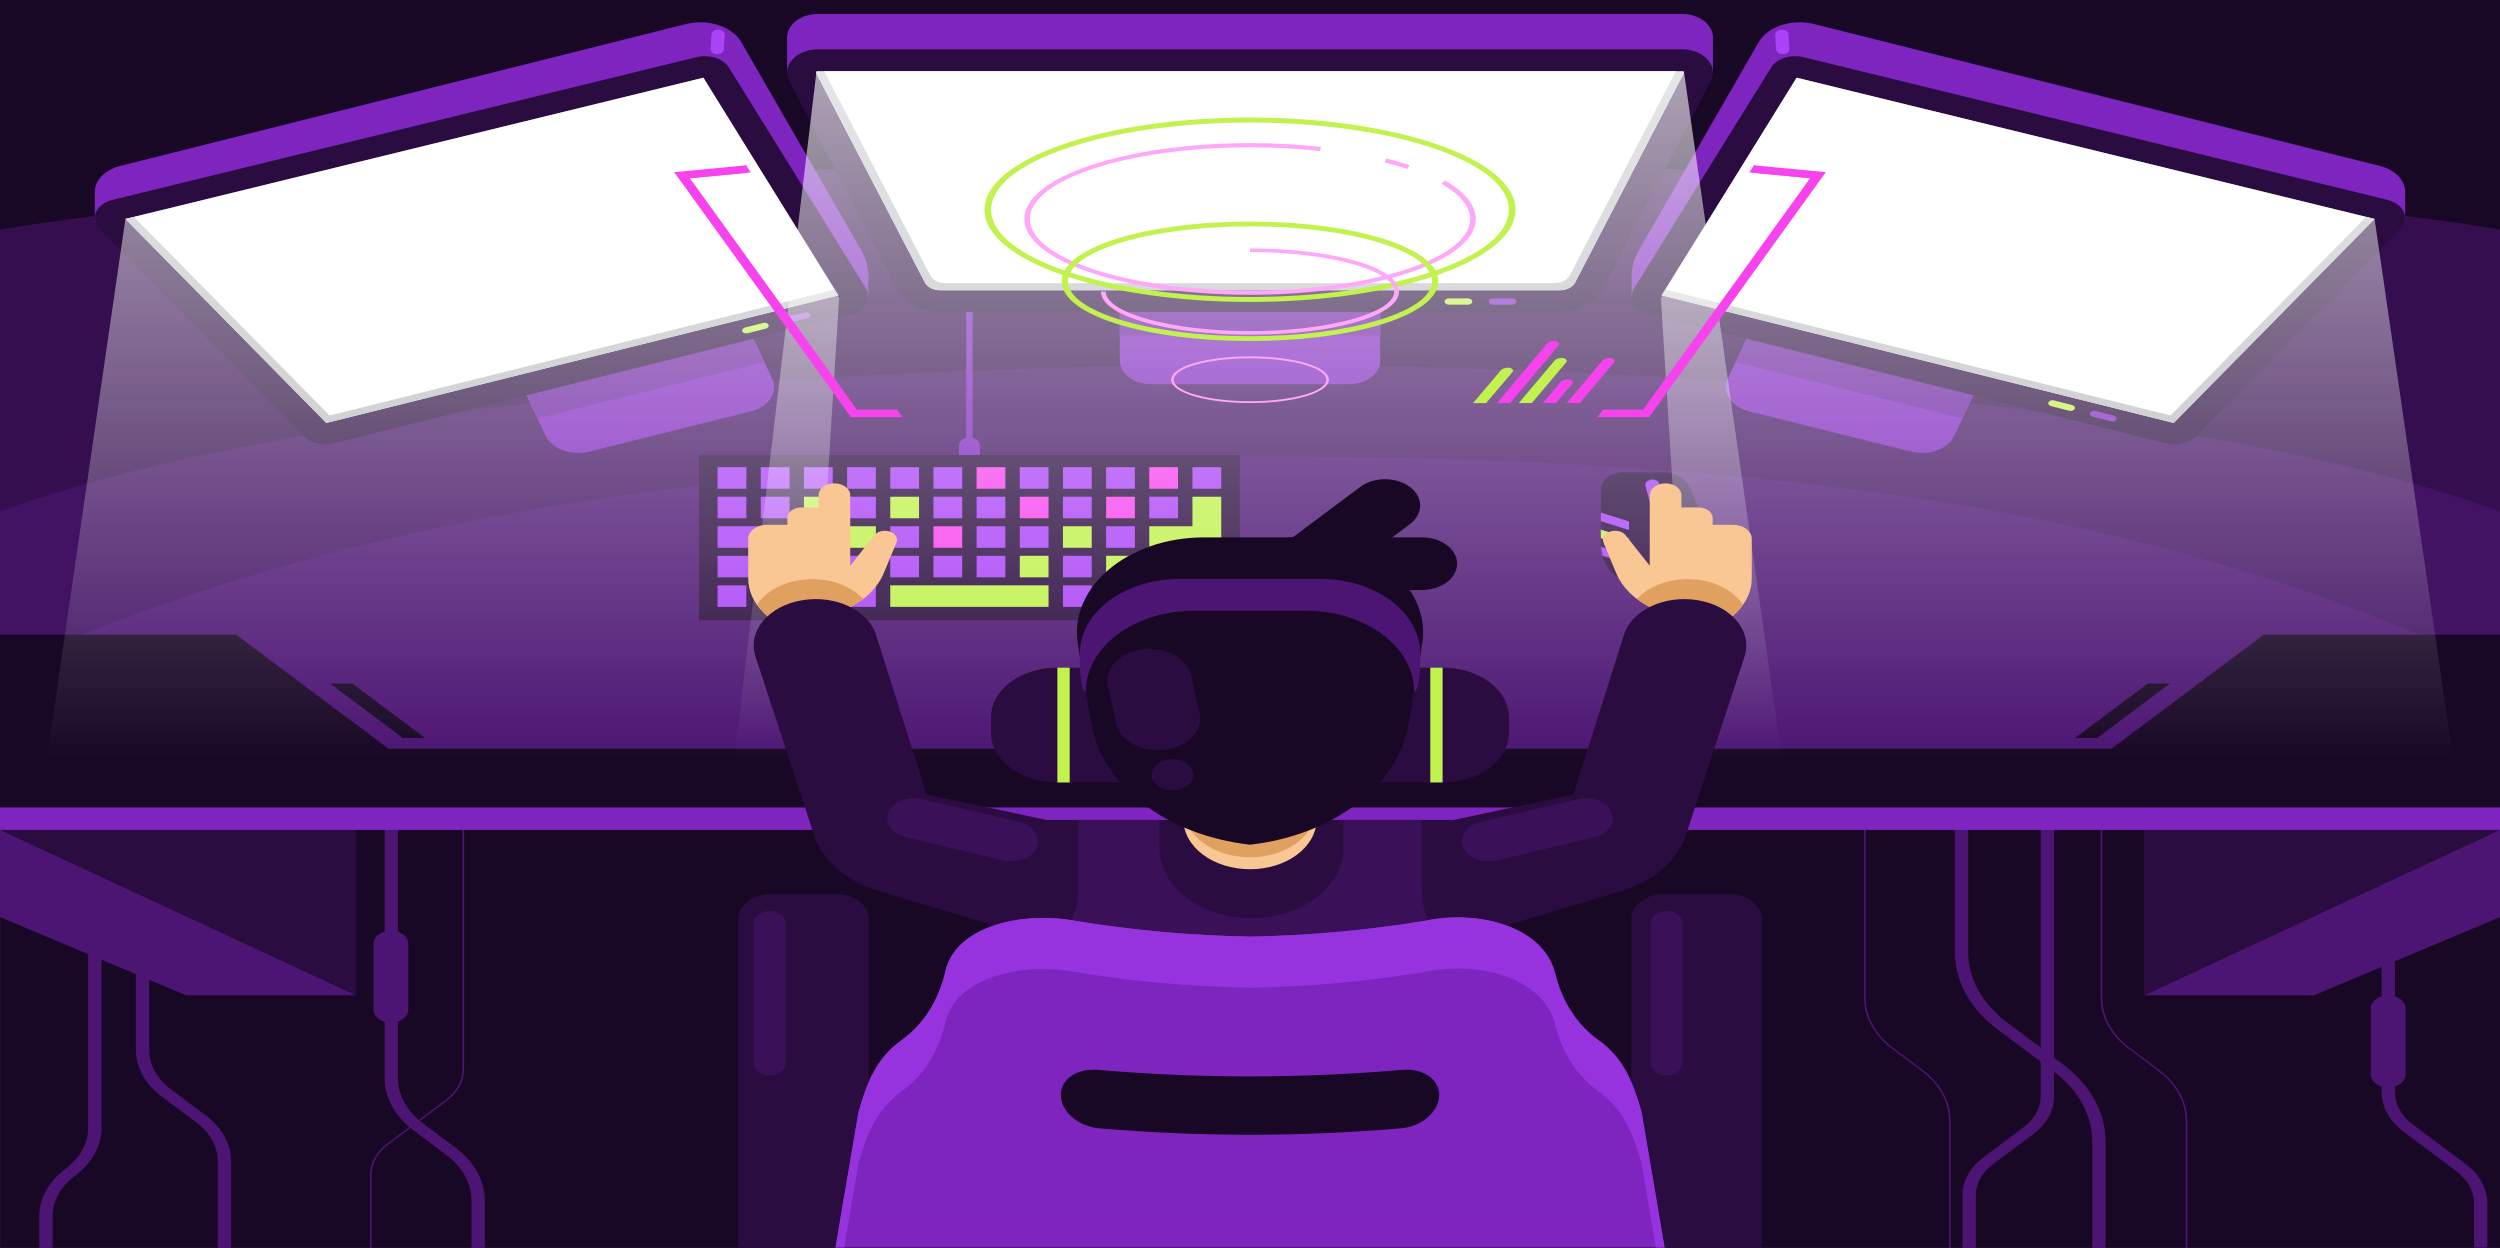 <?xml version="1.0" encoding="utf-8"?>
<!-- Generator: Adobe Illustrator 23.1.0, SVG Export Plug-In . SVG Version: 6.00 Build 0)  -->
<svg version="1.1" xmlns="http://www.w3.org/2000/svg" xmlns:xlink="http://www.w3.org/1999/xlink" x="0px" y="0px"
	 viewBox="0 0 1002 500.16" style="enable-background:new 0 0 1002 500.16;" xml:space="preserve">
<rect x="0" y="0" width="1002" height="500.16" fill="#808080" stroke="none"/>
<style type="text/css">
	.st0{fill:#190726;}
	.st1{fill:#4C1573;}
	.st2{fill:#2A0C40;}
	.st3{fill:#421263;}
	.st4{fill:#350E4F;}
	.st5{fill:#7E24BF;}
	.st6{fill:#C1F24D;}
	.st7{fill:#AB43F7;}
	.st8{fill:#F743EE;}
	.st9{fill:#FFFFFF;}
	.st10{fill:#BCBEC0;}
	.st11{fill:#6A1EA1;}
	.st12{fill:url(#SVGID_1_);}
	.st13{fill:url(#SVGID_2_);}
	.st14{fill:url(#SVGID_3_);}
	.st15{fill:#F9C793;}
	.st16{fill:#E0A160;}
	.st17{fill:#3A1159;}
	.st18{fill:#FFA8F9;}
	.st19{fill:#9733DE;}
	.st20{fill:url(#SVGID_4_);}
	.st21{fill:url(#SVGID_5_);}
	.st22{fill:url(#SVGID_6_);}
	.st23{fill:url(#SVGID_7_);}
	.st24{fill:url(#SVGID_8_);}
	.st25{fill:url(#SVGID_9_);}
	.st26{fill:url(#SVGID_10_);}
	.st27{fill:url(#SVGID_11_);}
	.st28{fill:url(#SVGID_12_);}
	.st29{fill:url(#SVGID_13_);}
	.st30{fill:url(#SVGID_14_);}
	.st31{fill:url(#SVGID_15_);}
</style>
<g id="BACKGROUND">
</g>
<g id="OBJECTS">
	<g>
		<rect x="0.02" y="243.39" class="st0" width="1001.98" height="256.77"/>
		<g>
			<g>
				<path class="st1" d="M843.93,500.16h-5.34v-42.57c0-10.69-5.56-20.73-15.65-28.29l-22.22-16.64
					c-11.1-8.31-17.22-19.36-17.22-31.12v-93.14h5.34v93.14c0,10.69,5.56,20.73,15.65,28.29l22.22,16.64
					c11.1,8.31,17.22,19.36,17.22,31.12V500.16z"/>
			</g>
			<g>
				<path class="st1" d="M791.92,500.16h-5.34V479c0-5.73,2.98-11.11,8.39-15.16l16.12-12.07c4.4-3.29,6.83-7.67,6.83-12.33V304.26
					h5.34v135.17c0,5.73-2.98,11.11-8.39,15.16l-16.12,12.07c-4.4,3.29-6.83,7.67-6.83,12.33V500.16z"/>
			</g>
			<g>
				<path class="st1" d="M194.32,500.16h-5.34v-18.92c0-6.95-3.62-13.49-10.18-18.4l-12.9-9.65c-7.58-5.67-11.75-13.21-11.75-21.23
					V310.5h5.34v121.46c0,6.95,3.62,13.49,10.18,18.4l12.9,9.65c7.58,5.67,11.75,13.21,11.75,21.23V500.16z"/>
			</g>
			<g>
				<path class="st1" d="M996.92,500h-5.34v-17.65c0-4.93-2.56-9.56-7.22-13.04l-21-15.72c-5.66-4.24-8.78-9.88-8.78-15.87v-74.98
					h5.34v74.98c0,4.93,2.56,9.56,7.22,13.04l21,15.72c5.66,4.24,8.78,9.88,8.78,15.87V500z"/>
			</g>
			<g>
				<path class="st1" d="M92.64,500.16H87.3v-34.59c0-5.96-3.1-11.57-8.73-15.78l-13.8-10.33c-6.64-4.97-10.3-11.58-10.3-18.61
					v-45.03h5.34v45.03c0,5.96,3.1,11.57,8.73,15.78l13.8,10.33c6.64,4.97,10.3,11.58,10.3,18.61V500.16z"/>
			</g>
			<g>
				<path class="st1" d="M21.08,500.16h-5.34v-12.65c0-7.22,3.76-14.01,10.58-19.12c5.81-4.35,9.01-10.13,9.01-16.29v-80.33h5.34
					v80.33c0,7.22-3.76,14.01-10.58,19.12c-5.81,4.35-9.01,10.14-9.01,16.29V500.16z"/>
			</g>
		</g>
		<g>
			<polygon class="st2" points="1002,332.63 859.32,398.95 859.32,300.7 			"/>
			<polygon class="st1" points="859.32,398.95 927.37,398.95 1002,367.56 1002,332.63 			"/>
		</g>
		<g>
			<polygon class="st2" points="0.02,332.63 142.7,398.95 142.7,300.7 			"/>
			<polygon class="st1" points="142.7,398.95 74.65,398.95 0.02,367.56 0.02,332.63 			"/>
		</g>
		<g>
			<rect class="st1" width="1002" height="316.73"/>
			<path class="st3" d="M501.01,182.94c297.23,0,407.39,44.94,500.99,84.88V32.65H0v235.18C93.6,227.89,222.05,182.94,501.01,182.94
				z"/>
			<path class="st4" d="M501.01,146.4c218.18,0,407.39,23.81,500.99,58.63V0H0v205.04C93.6,170.21,282.82,146.4,501.01,146.4z"/>
			<path class="st0" d="M501.01,65.69c218.18,0,407.39,10.68,500.99,26.31V0H0v92C93.6,76.37,282.82,65.69,501.01,65.69z"/>
			<rect y="316.73" class="st5" width="1002" height="15.9"/>
		</g>
		<g>
			<g>
				<g>
					<rect x="387.27" y="112.81" class="st5" width="2.53" height="68.74"/>
				</g>
				<g>
					<path class="st5" d="M388.54,175.36c-2.31,0-4.18,1.4-4.18,3.13v20.64h8.37v-20.64C392.72,176.76,390.85,175.36,388.54,175.36z
						"/>
				</g>
			</g>
			<g>
				<rect x="280.16" y="182.35" class="st2" width="216.76" height="66.26"/>
				<g>
					<polygon class="st6" points="477.93,199.09 477.93,210.92 460.63,210.92 460.63,219.56 489.47,219.56 489.47,210.92 
						489.47,199.09 					"/>
					<rect x="460.63" y="222.76" class="st7" width="28.84" height="8.63"/>
					<rect x="287.61" y="187.25" class="st7" width="11.53" height="8.63"/>
					<rect x="304.92" y="187.25" class="st7" width="11.53" height="8.63"/>
					<rect x="322.22" y="187.25" class="st7" width="11.53" height="8.63"/>
					<rect x="339.52" y="187.25" class="st7" width="11.53" height="8.63"/>
					<rect x="356.82" y="187.25" class="st7" width="11.53" height="8.63"/>
					<rect x="374.12" y="187.25" class="st7" width="11.53" height="8.63"/>
					<rect x="391.42" y="187.25" class="st8" width="11.53" height="8.63"/>
					<rect x="408.73" y="187.25" class="st7" width="11.53" height="8.63"/>
					<rect x="426.03" y="187.25" class="st7" width="11.53" height="8.63"/>
					<rect x="443.33" y="187.25" class="st7" width="11.53" height="8.63"/>
					<rect x="460.63" y="187.25" class="st8" width="11.53" height="8.63"/>
					<rect x="477.93" y="187.25" class="st7" width="11.53" height="8.63"/>
					<rect x="287.61" y="199.09" class="st7" width="11.53" height="8.63"/>
					<rect x="304.92" y="199.09" class="st7" width="11.53" height="8.63"/>
					<rect x="322.22" y="199.09" class="st6" width="11.53" height="8.63"/>
					<rect x="339.52" y="199.09" class="st7" width="11.53" height="8.63"/>
					<rect x="356.82" y="199.09" class="st6" width="11.53" height="8.63"/>
					<rect x="374.12" y="199.09" class="st7" width="11.53" height="8.63"/>
					<rect x="391.42" y="199.09" class="st7" width="11.53" height="8.63"/>
					<rect x="408.73" y="199.09" class="st8" width="11.53" height="8.63"/>
					<rect x="426.03" y="199.09" class="st7" width="11.53" height="8.63"/>
					<rect x="443.33" y="199.09" class="st8" width="11.53" height="8.63"/>
					<rect x="460.63" y="199.09" class="st7" width="11.53" height="8.63"/>
					<rect x="287.61" y="210.92" class="st7" width="28.84" height="8.63"/>
					<rect x="322.22" y="210.92" class="st7" width="11.53" height="8.63"/>
					<rect x="339.52" y="210.92" class="st6" width="11.53" height="8.63"/>
					<rect x="356.82" y="210.92" class="st7" width="11.53" height="8.63"/>
					<rect x="374.12" y="210.92" class="st8" width="11.53" height="8.63"/>
					<rect x="391.42" y="210.92" class="st7" width="11.53" height="8.63"/>
					<rect x="408.73" y="210.92" class="st7" width="11.53" height="8.63"/>
					<rect x="426.03" y="210.92" class="st6" width="11.53" height="8.63"/>
					<rect x="443.33" y="210.92" class="st7" width="11.53" height="8.63"/>
					<rect x="287.61" y="222.76" class="st7" width="28.84" height="8.63"/>
					<rect x="322.22" y="222.76" class="st7" width="11.53" height="8.63"/>
					<rect x="339.52" y="222.76" class="st7" width="11.53" height="8.63"/>
					<rect x="356.82" y="222.76" class="st7" width="11.53" height="8.63"/>
					<rect x="374.12" y="222.76" class="st7" width="11.53" height="8.63"/>
					<rect x="391.42" y="222.76" class="st7" width="11.53" height="8.63"/>
					<rect x="408.73" y="222.76" class="st6" width="11.53" height="8.63"/>
					<rect x="426.03" y="222.76" class="st7" width="11.53" height="8.63"/>
					<rect x="443.33" y="222.76" class="st6" width="11.53" height="8.63"/>
					<rect x="287.61" y="234.6" class="st7" width="11.53" height="8.63"/>
					<rect x="304.92" y="234.6" class="st7" width="11.53" height="8.63"/>
					<rect x="322.22" y="234.6" class="st7" width="11.53" height="8.63"/>
					<rect x="339.52" y="234.6" class="st7" width="11.53" height="8.63"/>
					<rect x="356.82" y="234.6" class="st6" width="63.44" height="8.63"/>
					<rect x="426.03" y="234.6" class="st7" width="11.53" height="8.63"/>
					<rect x="443.33" y="234.6" class="st7" width="11.53" height="8.63"/>
					<rect x="460.63" y="234.6" class="st7" width="11.53" height="8.63"/>
					<rect x="477.93" y="234.6" class="st7" width="11.53" height="8.63"/>
				</g>
			</g>
		</g>
		<g>
			<path class="st2" d="M666.51,189.3c4.85,0,9.15,2.34,10.63,5.8l7.13,16.57c1.44,3.36,1.65,6.96,0.43,10.37
				c-2.02,5.6-7.27,12.82-20.91,12.82c-22.29,0-22.17-13.29-22.17-19.26v-19.45c0-3.78,4.09-6.84,9.14-6.84H666.51z"/>
			<path class="st7" d="M661.73,192.24c-1.54,0.23-2.53,1.35-2.22,2.5l2.28,8.5c0.31,1.15,1.8,1.89,3.34,1.66
				c1.54-0.23,2.53-1.35,2.22-2.5l-2.28-8.5C664.76,192.76,663.27,192.01,661.73,192.24z"/>
			<g>
				<polygon class="st7" points="641.62,208.88 652.91,212.46 652.91,208.99 641.62,205.45 				"/>
				<path class="st6" d="M652.91,215.83l-11.3-3.55v3.31c0,0.04,0,0.08,0,0.12l11.3,3.58V215.83z"/>
				<path class="st7" d="M652.91,226.13v-3.47l-11.2-3.52c0.09,1.14,0.25,2.37,0.57,3.61L652.91,226.13z"/>
			</g>
		</g>
		<g>
			<polygon class="st0" points="907.29,254.41 846.3,300.06 501,300.06 155.7,300.06 94.71,254.41 0,254.41 0,323.64 501,323.64 
				1002,323.64 1002,254.41 			"/>
			<polygon class="st0" points="869.7,273.96 860.83,273.96 831.61,295.83 840.49,295.83 			"/>
			<polygon class="st0" points="170.39,295.83 141.17,273.96 132.3,273.96 161.51,295.83 			"/>
		</g>
		<g>
			<g>
				<g>
					<path class="st5" d="M448.82,117.32v27.28c0,5.18,5.61,9.39,12.54,9.39h79.29c6.93,0,12.54-4.2,12.54-9.39v-27.28H448.82z"/>
					<path class="st5" d="M686.54,14.42h-0.04c-0.33-4.73-5.52-8.83-12.43-8.83H501H327.92c-6.91,0-12.09,4.1-12.43,8.83h-0.02v0.19
						c-0.01,0.17-0.01,0.34,0,0.51v13.5h6.2l38.15,73.51c2.73,5.25,9.48,8.71,17.01,8.71H501h124.17c7.53,0,14.28-3.46,17.01-8.71
						l38.15-73.51h6.22V14.42z"/>
					<path class="st2" d="M501,19.76H327.92c-8.76,0-14.78,6.59-11.61,12.7l43.51,83.84c2.73,5.25,9.48,8.71,17.01,8.71H501h124.17
						c7.53,0,14.28-3.46,17.01-8.71l43.51-83.84c3.17-6.11-2.85-12.7-11.61-12.7H501z"/>
					<path class="st9" d="M376.83,116.32c-2.75,0-5.17-1.24-6.17-3.16l-43.51-83.84c-0.05-0.1-0.16-0.3,0.09-0.58
						c0.25-0.27,0.54-0.27,0.68-0.27h346.15c0.14,0,0.44,0,0.68,0.27c0.25,0.27,0.14,0.48,0.09,0.58l-43.51,83.84
						c-1,1.92-3.42,3.16-6.17,3.16H376.83z"/>
					<path class="st10" d="M674.76,28.74c-0.25-0.27-0.54-0.27-0.68-0.27h-2.39l-42.48,81.86c-1,1.92-3.42,3.16-6.17,3.16H378.97
						c-2.75,0-5.17-1.24-6.17-3.16l-42.48-81.85h-2.39c-0.14,0-0.44,0-0.68,0.27c-0.25,0.27-0.14,0.48-0.09,0.58l43.51,83.84
						c1,1.92,3.42,3.16,6.17,3.16h248.34c2.75,0,5.17-1.24,6.17-3.16l43.51-83.84C674.9,29.21,675.01,29.01,674.76,28.74z"/>
					<path class="st6" d="M588.41,119.59h-7.74c-0.93,0-1.68,0.56-1.68,1.26c0,0.69,0.75,1.26,1.68,1.26h7.74
						c0.93,0,1.68-0.56,1.68-1.26C590.09,120.15,589.34,119.59,588.41,119.59z"/>
					<path class="st5" d="M606.09,119.59h-7.74c-0.93,0-1.68,0.56-1.68,1.26c0,0.69,0.75,1.26,1.68,1.26h7.74
						c0.93,0,1.68-0.56,1.68-1.26C607.76,120.15,607.01,119.59,606.09,119.59z"/>
					<rect x="448.82" y="125.02" class="st11" width="104.37" height="9.45"/>
				</g>
				<g>
					<path class="st5" d="M701.66,132.34l-9.12,19.35c-2.57,5.45,1.34,11.42,8.67,13.24l64.73,16.08
						c7.14,1.77,14.87-1.06,17.37-6.37l9.29-19.71L701.66,132.34z"/>
					<polygon class="st11" points="786.58,167.72 792.6,154.93 701.66,132.34 695.64,145.13 					"/>
					<path class="st5" d="M964,89V76.88c0-4.68-4.09-8.85-10.18-10.38L727.09,9.64c-8.86-2.22-18.57,0.94-22.18,7.21l-48.1,83.48
						c-1.88,3.26-2.85,6.76-2.85,10.3v9.2l154.9,1.72L964,89z"/>
					<g>
						<path class="st2" d="M709.87,27.04l-54.99,88.62c-2.56,4.12,0.32,8.94,6.2,10.41l207.1,51.61c4.42,1.1,9.31-0.04,12.02-2.79
							l81.82-83.07c4.13-4.19,1.5-10.09-5.22-11.73L722.87,22.92C717.73,21.66,712.1,23.45,709.87,27.04z"/>
						<polygon class="st9" points="665.96,118.36 720.08,31.15 951.73,87.75 871.21,169.51 						"/>
						<polygon class="st10" points="948.35,86.92 869.95,166.53 667.4,116.05 665.96,118.36 871.21,169.51 951.73,87.75 						"/>
					</g>
					<path class="st6" d="M830.49,162.33l-7.3-1.86c-0.87-0.22-1.83,0.11-2.14,0.75c-0.31,0.63,0.15,1.33,1.03,1.55l7.3,1.86
						c0.87,0.22,1.83-0.11,2.14-0.75C831.83,163.24,831.37,162.55,830.49,162.33z"/>
					<path class="st5" d="M847.18,166.57l-7.3-1.86c-0.87-0.22-1.83,0.11-2.14,0.75c-0.31,0.63,0.15,1.33,1.03,1.55l7.3,1.86
						c0.87,0.22,1.83-0.11,2.14-0.75C848.51,167.48,848.05,166.79,847.18,166.57z"/>
					<path class="st7" d="M714.04,11.88c-1.47,0.05-2.6,0.99-2.54,2.08l0.37,5.84c0.07,1.1,1.32,1.95,2.79,1.9
						c1.47-0.05,2.6-0.99,2.54-2.08l-0.37-5.84C716.76,12.68,715.51,11.83,714.04,11.88z"/>
				</g>
				<g>
					<path class="st5" d="M300.34,132.34l9.12,19.35c2.57,5.45-1.34,11.42-8.67,13.24l-64.73,16.08
						c-7.14,1.77-14.87-1.06-17.37-6.37l-9.29-19.71L300.34,132.34z"/>
					<polygon class="st11" points="215.42,167.72 209.4,154.93 300.34,132.34 306.36,145.13 					"/>
					<path class="st5" d="M38,89V76.88c0-4.68,4.09-8.85,10.18-10.38L274.91,9.64c8.86-2.22,18.57,0.94,22.18,7.21l48.1,83.48
						c1.88,3.26,2.85,6.76,2.85,10.3v9.2l-154.9,1.72L38,89z"/>
					<g>
						<path class="st2" d="M292.13,27.04l54.99,88.62c2.56,4.12-0.32,8.94-6.2,10.41l-207.1,51.61c-4.42,1.1-9.31-0.04-12.02-2.79
							L39.98,91.81c-4.13-4.19-1.5-10.09,5.22-11.73l233.92-57.16C284.27,21.66,289.9,23.45,292.13,27.04z"/>
						<polygon class="st9" points="336.04,118.36 281.92,31.15 50.27,87.75 130.79,169.51 						"/>
						<polygon class="st10" points="53.65,86.92 132.05,166.53 334.6,116.05 336.04,118.36 130.79,169.51 50.27,87.75 						"/>
					</g>
					<path class="st6" d="M305.94,129.41l-7.31,1.85c-0.87,0.22-1.36,0.92-1.09,1.56c0.27,0.64,1.2,0.99,2.08,0.76l7.31-1.85
						c0.87-0.22,1.36-0.92,1.09-1.56C307.75,129.53,306.82,129.19,305.94,129.41z"/>
					<path class="st5" d="M322.64,125.19l-7.31,1.85c-0.87,0.22-1.36,0.92-1.09,1.56c0.27,0.64,1.2,0.99,2.08,0.76l7.31-1.85
						c0.87-0.22,1.36-0.92,1.09-1.56C324.44,125.31,323.51,124.97,322.64,125.19z"/>
					<path class="st7" d="M287.96,11.88c1.47,0.05,2.6,0.99,2.54,2.08l-0.37,5.84c-0.07,1.1-1.32,1.95-2.79,1.9
						c-1.47-0.05-2.6-0.99-2.54-2.08l0.37-5.84C285.24,12.68,286.49,11.83,287.96,11.88z"/>
				</g>
			</g>
		</g>
		<g>
			<linearGradient id="SVGID_1_" gradientUnits="userSpaceOnUse" x1="833.851" y1="-139.221" x2="833.851" y2="304.311">
				<stop  offset="0" style="stop-color:#FFFFFF"/>
				<stop  offset="1" style="stop-color:#FFFFFF;stop-opacity:0"/>
			</linearGradient>
			<polygon class="st12" points="1002,433.3 951.73,87.75 720.08,31.15 665.7,119.59 686.54,453.83 			"/>
			
				<linearGradient id="SVGID_2_" gradientUnits="userSpaceOnUse" x1="-1327.715" y1="-139.221" x2="-1327.715" y2="304.311" gradientTransform="matrix(-1 0 0 1 -1159.566 0)">
				<stop  offset="0" style="stop-color:#FFFFFF"/>
				<stop  offset="1" style="stop-color:#FFFFFF;stop-opacity:0"/>
			</linearGradient>
			<polygon class="st13" points="0,433.3 50.27,87.75 281.92,31.15 336.3,119.59 315.46,453.83 			"/>
			<linearGradient id="SVGID_3_" gradientUnits="userSpaceOnUse" x1="506.018" y1="-143.56" x2="506.018" y2="304.997">
				<stop  offset="0" style="stop-color:#FFFFFF"/>
				<stop  offset="1" style="stop-color:#FFFFFF;stop-opacity:0"/>
			</linearGradient>
			<polygon class="st14" points="735.96,456.21 276.07,456.21 327.24,28.74 674.92,28.74 			"/>
		</g>
		<g>
			<path class="st2" d="M582.7,328.62H419.32v43.39c0,33.77,36.57,61.15,81.69,61.15h0c45.12,0,81.69-27.38,81.69-61.15V328.62z"/>
			<path class="st15" d="M474.31,288.41v40c0,11.03,11.95,19.98,26.69,19.98h0c14.74,0,26.69-8.94,26.69-19.98v-40H474.31z"/>
			<path class="st16" d="M474.31,283.63v40c0,11.03,11.95,19.98,26.69,19.98h0c14.74,0,26.69-8.94,26.69-19.98v-40H474.31z"/>
			<g>
				<g>
					<g>
						<path class="st2" d="M423.8,267.59c-14.69,0-26.6,8.91-26.6,19.91v6.21c0,11,11.91,19.91,26.6,19.91h34.9v-46.03H423.8z"/>
						<rect x="423.8" y="267.59" class="st6" width="4.93" height="46.03"/>
					</g>
					<g>
						<path class="st2" d="M578.2,267.59c14.69,0,26.6,8.91,26.6,19.91v6.21c0,11-11.91,19.91-26.6,19.91h-34.9v-46.03H578.2z"/>
						
							<rect x="573.27" y="267.59" transform="matrix(-1 -1.224647e-16 1.224647e-16 -1 1151.462 581.206)" class="st6" width="4.93" height="46.03"/>
					</g>
				</g>
				<g>
					<path class="st0" d="M482.61,215.38c-30.69,0-54.42,20.14-50.59,42.93l5.28,31.38c4.23,25.13,30.25,45.09,63.7,48.87l0,0h0
						c33.45-3.78,59.47-23.74,63.7-48.87l5.28-31.38c3.83-22.79-19.9-42.93-50.59-42.93H482.61z"/>
					<path class="st0" d="M569.91,215.38h-54.08v21.09h54.08c7.78,0,14.09-4.72,14.09-10.55l0,0
						C584,220.1,577.69,215.38,569.91,215.38z"/>
					<path class="st0" d="M545.15,195.16l-38.24,28.62l19.93,14.92l38.24-28.62c5.5-4.12,5.5-10.8,0-14.92v0
						C559.58,191.04,550.66,191.04,545.15,195.16z"/>
				</g>
				<path class="st1" d="M569.21,261.94L569.21,261.94c0-16.51-17.88-29.9-39.94-29.9H501h-28.26c-22.06,0-39.94,13.39-39.94,29.9v0
					c0,0-0.31,15.26,2.41,15.26c0-17.9,19.38-32.41,43.3-32.41H501h22.5c23.91,0,43.3,14.51,43.3,32.41
					C569.52,277.2,569.21,261.94,569.21,261.94z"/>
			</g>
			<g>
				<path class="st15" d="M664.83,245.06l-3.23-1.58c-6.57-3.23-11.44-8.06-13.78-13.67l-5.17-12.42c-0.77-2.01,0.88-4.1,3.6-4.57
					l0,0c2.07-0.35,4.21,0.33,5.29,1.7l9.68,12.23v-28.27c0-2.62,2.84-4.75,6.34-4.75l0,0c3.5,0,6.34,2.12,6.34,4.75v4.91h6.94
					c3.08,0,5.58,1.87,5.58,4.18v2.77h8.2c4.13,0,7.48,2.51,7.48,5.6v15.93c0,4.93-2.17,9.73-6.18,13.65l-7.5,7.33L664.83,245.06z"
					/>
				<path class="st16" d="M681.94,232.57c-10.15-1.73-20.26,1.46-25.89,7.48c1.68,1.28,3.52,2.44,5.54,3.43l3.23,1.59l23.59,7.77
					l7.5-7.33c1.02-0.99,1.91-2.05,2.69-3.14C695.4,237.57,689.47,233.85,681.94,232.57z"/>
				<path class="st2" d="M582.7,328.62l47.92-10.22l20.27-63.97c3.15-9.94,16.41-16.12,29.71-13.84l0,0
					c13.54,2.31,21.91,12.48,18.6,22.57l-23.51,71.65c-3.33,10.14-12.98,18.45-25.93,22.33l-79.37,23.76L582.7,328.62z"/>
				<path class="st17" d="M637.08,320.06c0.07,0.01,0.14,0.01,0.21,0.02c11.12,1.17,12.31,12.89,1.61,15.45l-38.96,9.33
					c-6.64,1.59-13.57-1.93-13.89-7.14c0-0.08-0.01-0.15-0.01-0.23c-0.26-3.66,2.8-7,7.48-8.09l39.04-9.06
					C634.03,320.01,635.57,319.91,637.08,320.06z"/>
			</g>
			<g>
				<path class="st15" d="M337.17,245.06l3.23-1.58c6.57-3.23,11.44-8.06,13.77-13.67l5.17-12.42c0.77-2.01-0.88-4.1-3.6-4.57l0,0
					c-2.07-0.35-4.21,0.33-5.29,1.7l-9.68,12.23v-28.27c0-2.62-2.84-4.75-6.34-4.75l0,0c-3.5,0-6.34,2.12-6.34,4.75v4.91h-6.94
					c-3.08,0-5.58,1.87-5.58,4.18v2.77h-8.2c-4.13,0-7.48,2.51-7.48,5.6v15.93c0,4.93,2.17,9.73,6.18,13.65l7.5,7.33L337.17,245.06z
					"/>
				<path class="st16" d="M320.06,232.57c10.15-1.73,20.26,1.46,25.89,7.48c-1.68,1.28-3.52,2.44-5.54,3.43l-3.23,1.59l-23.59,7.77
					l-7.5-7.33c-1.02-0.99-1.91-2.05-2.69-3.14C306.6,237.57,312.53,233.85,320.06,232.57z"/>
				<path class="st2" d="M419.3,328.62l-47.92-10.22l-20.27-63.97c-3.15-9.94-16.41-16.12-29.71-13.84h0
					c-13.54,2.31-21.91,12.48-18.6,22.57l23.51,71.65c3.33,10.14,12.98,18.45,25.93,22.33l79.37,23.76L419.3,328.62z"/>
				<path class="st17" d="M364.92,320.06c-0.07,0.01-0.14,0.01-0.21,0.02c-11.12,1.17-12.31,12.89-1.61,15.45l38.96,9.33
					c6.64,1.59,13.57-1.93,13.89-7.14c0-0.08,0.01-0.15,0.02-0.23c0.26-3.66-2.8-7-7.48-8.09l-39.04-9.06
					C367.97,320.01,366.43,319.91,364.92,320.06z"/>
			</g>
			<path class="st17" d="M569.8,356.09v-4.02l0,0v-23.45h-31.33v11.32c0,14.75-15.24,27.31-34.93,27.97
				c-0.65,0.02-1.3,0.03-1.96,0.03h0c-0.66,0-1.31-0.01-1.96-0.03c-19.69-0.67-34.93-13.22-34.93-27.97v-11.32h-32.5v23.45v4.02
				c0,0,0,0,0,0c0,17.79-11.87,21.02-12.56,21.19c3.58,31.3,38.63,55.87,81.37,55.87h0c42.74,0,77.79-24.57,81.37-55.87
				C582.03,377.21,569.8,374.15,569.8,356.09z"/>
			<path class="st2" d="M480.84,285.94l-3.44-15.29c-1.55-6.89-10.27-11.54-19.48-10.38c-9.21,1.16-15.42,7.69-13.87,14.58
				l3.44,15.29c1.55,6.89,10.27,11.54,19.48,10.38h0C476.18,299.36,482.39,292.84,480.84,285.94z"/>
			<path class="st2" d="M478.28,310.5c0,3.44-3.73,6.24-8.33,6.24c-4.6,0-8.33-2.79-8.33-6.24c0-3.44,3.73-6.24,8.33-6.24
				C474.55,304.26,478.28,307.06,478.28,310.5z"/>
		</g>
		<path class="st1" d="M156.67,372.99c-3.85,0-6.96,2.33-6.96,5.21v26.5c0,2.88,3.12,5.21,6.96,5.21c3.85,0,6.96-2.33,6.96-5.21
			v-26.5C163.63,375.32,160.51,372.99,156.67,372.99z"/>
		<path class="st1" d="M957.19,398.95c-3.85,0-6.96,2.33-6.96,5.21v26.5c0,2.88,3.12,5.21,6.96,5.21s6.96-2.33,6.96-5.21v-26.5
			C964.16,401.28,961.04,398.95,957.19,398.95z"/>
		<g>
			<path class="st1" d="M781.85,500.16h-0.67v-50.91c0-7.6-3.95-14.74-11.13-20.12l-11.6-8.68c-7.31-5.47-11.33-12.74-11.33-20.47
				v-67.35h0.67v67.35c0,7.6,3.95,14.74,11.13,20.12l11.6,8.68c7.31,5.47,11.33,12.74,11.33,20.47V500.16z"/>
		</g>
		<g>
			<path class="st1" d="M876.68,500.16h-0.67v-50.91c0-7.6-3.95-14.74-11.13-20.12l-11.6-8.68c-7.31-5.47-11.33-12.74-11.33-20.47
				v-67.35h0.67v67.35c0,7.6,3.95,14.74,11.13,20.12l11.6,8.68c7.31,5.47,11.33,12.74,11.33,20.47V500.16z"/>
		</g>
		<g>
			<path class="st1" d="M148.96,500.16h-0.67v-29.2c0-4.8,2.5-9.31,7.03-12.7l23.2-17.36c4.41-3.3,6.83-7.68,6.83-12.35v-95.92h0.67
				v95.92c0,4.8-2.5,9.31-7.03,12.7l-23.2,17.36c-4.41,3.3-6.83,7.68-6.83,12.34V500.16z"/>
		</g>
		<g>
			<g>
				<g>
					<path class="st6" d="M501,121.03c-58.68,0-106.42-16.58-106.42-36.96S442.32,47.11,501,47.11s106.42,16.58,106.42,36.96
						S559.68,121.03,501,121.03z M501,49.11c-57.21,0-103.75,15.68-103.75,34.96s46.54,34.96,103.75,34.96
						c57.21,0,103.75-15.68,103.75-34.96S558.21,49.11,501,49.11z"/>
				</g>
				<g>
					<path class="st18" d="M564.06,67.74c-2.85-0.95-5.92-1.85-9.12-2.66l0.72-1.58c3.27,0.83,6.4,1.74,9.31,2.71L564.06,67.74z"/>
				</g>
				<g>
					<path class="st18" d="M501,118.15c-49.88,0-90.47-13.63-90.47-30.39c0-16.75,40.58-30.39,90.47-30.39
						c9.72,0,19.28,0.51,28.42,1.52l-0.32,1.65c-9.03-0.99-18.48-1.5-28.09-1.5c-48.65,0-88.24,12.88-88.24,28.71
						c0,15.83,39.58,28.71,88.24,28.71s88.24-12.88,88.24-28.71c0-4.93-3.98-9.81-11.52-14.11l1.36-1.33
						c8.11,4.64,12.4,9.98,12.4,15.44C591.47,104.52,550.88,118.15,501,118.15z"/>
				</g>
				<g>
					<path class="st6" d="M501,136.66c-42.33,0-75.49-10.51-75.49-23.92c0-13.41,33.16-23.92,75.49-23.92s75.49,10.51,75.49,23.92
						C576.49,126.15,543.33,136.66,501,136.66z M501,90.72c-40.22,0-72.95,9.88-72.95,22.02c0,12.14,32.72,22.02,72.95,22.02
						c40.22,0,72.95-9.88,72.95-22.02C573.95,100.6,541.22,90.72,501,90.72z"/>
				</g>
				<g>
					<path class="st18" d="M501,134.14c-33.5,0-59.74-7.59-59.74-17.28h1.92c0,8.59,26.48,15.84,57.82,15.84s57.82-7.25,57.82-15.84
						c0-8.59-26.48-15.84-57.82-15.84v-1.44c33.5,0,59.74,7.59,59.74,17.28S534.5,134.14,501,134.14z"/>
				</g>
				<g>
					<path class="st18" d="M501,161.54c-17.72,0-31.6-4.11-31.6-9.35c0-5.24,13.88-9.35,31.6-9.35c17.72,0,31.6,4.1,31.6,9.35
						C532.6,157.44,518.72,161.54,501,161.54z M501,143.6c-16.87,0-30.6,3.86-30.6,8.6c0,4.74,13.73,8.6,30.6,8.6
						s30.6-3.86,30.6-8.6C531.6,147.46,517.87,143.6,501,143.6z"/>
				</g>
			</g>
			<g>
				<polygon class="st8" points="660.95,167.18 640.31,167.18 642.46,164.18 658.56,164.18 725.49,71.43 702.46,69.23 702.97,66.26 
					731.79,69.01 				"/>
				<polyline class="st8" points="725.49,71.43 701.11,69.1 702.97,66.26 				"/>
			</g>
			<g>
				<polygon class="st8" points="341.05,167.18 361.69,167.18 359.54,164.18 343.44,164.18 276.51,71.43 299.54,69.23 299.03,66.26 
					270.21,69.01 				"/>
				<polyline class="st8" points="276.51,71.43 300.89,69.1 299.03,66.26 				"/>
			</g>
		</g>
		<g>
			<g>
				<g>
					<path class="st2" d="M693.26,358.37h-26.52c-7.12,0-12.88,4.45-12.88,9.95V500h52.28V368.32
						C706.15,362.82,700.38,358.37,693.26,358.37z"/>
					<path class="st2" d="M335.27,358.37h-26.52c-7.12,0-12.88,4.45-12.88,9.95V500h52.28V368.32
						C348.15,362.82,342.38,358.37,335.27,358.37z"/>
				</g>
				<path class="st17" d="M667.95,365.14L667.95,365.14c-3.53,0-6.38,2.21-6.38,4.93v56.03c0,2.72,2.86,4.93,6.38,4.93l0,0
					c3.53,0,6.38-2.21,6.38-4.93v-56.03C674.34,367.34,671.48,365.14,667.95,365.14z"/>
				<path class="st17" d="M308.46,365.14L308.46,365.14c-3.53,0-6.38,2.21-6.38,4.93v56.03c0,2.72,2.86,4.93,6.38,4.93l0,0
					c3.53,0,6.38-2.21,6.38-4.93v-56.03C314.84,367.34,311.99,365.14,308.46,365.14z"/>
			</g>
			<g>
				<path class="st5" d="M667.16,500C667.16,500,667.16,500,667.16,500c-3.06-18.11-6.14-36.22-9.23-54.32
					c-3.13-10.64-6.37-21.19-17.4-28.88c-8.14-5.96-13.92-14.6-16.75-24.91c-0.2-0.74-0.3-1.11-0.51-1.85
					c-4.74-18.74-30.86-25.68-52.67-20.88c-23.24,3.76-45.83,5.79-69.59,6.25c-23.74-0.46-46.32-2.49-69.59-6.25
					c-21.09-4.08-48.95,1.65-52.67,20.88c-0.2,0.74-0.31,1.11-0.51,1.85c-2.84,10.31-8.62,18.95-16.75,24.91
					c-11.04,7.69-14.27,18.24-17.4,28.88c-3.09,18.11-6.17,36.21-9.23,54.32c0,0,0,0,0,0H667.16z"/>
				<path class="st19" d="M338.33,500c1.92-11.27,3.84-22.55,5.76-33.82c3.13-10.64,6.63-21.19,17.4-28.88
					c8.13-5.81,13.92-14.6,16.75-24.91c0.2-0.74,0.31-1.11,0.51-1.85c3.71-19.23,31.58-24.96,52.67-20.88
					c23.26,3.76,45.85,5.79,69.59,6.25c23.76-0.46,46.35-2.5,69.59-6.25c21.8-4.8,47.92,2.14,52.67,20.88
					c0.2,0.74,0.3,1.11,0.51,1.85c2.84,10.31,8.63,19.1,16.75,24.91c10.77,7.69,14.27,18.24,17.4,28.88
					c1.93,11.27,3.85,22.55,5.76,33.82h3.47c0,0,0,0,0,0c-3.06-18.11-6.14-36.22-9.23-54.32c-3.13-10.64-6.63-21.19-17.4-28.88
					c-8.13-5.81-13.92-14.6-16.75-24.91c-0.2-0.74-0.3-1.11-0.51-1.85c-4.74-18.74-30.86-25.68-52.67-20.88
					c-23.24,3.76-45.83,5.79-69.59,6.25c-23.74-0.46-46.32-2.49-69.59-6.25c-21.09-4.08-48.95,1.65-52.67,20.88
					c-0.2,0.74-0.31,1.11-0.51,1.85c-2.84,10.31-8.63,19.1-16.75,24.91c-10.77,7.69-14.27,18.24-17.4,28.88
					c-3.09,18.11-6.17,36.21-9.23,54.32c0,0,0,0,0,0H338.33z"/>
				<g>
					<path class="st0" d="M561.76,428.82c-40.74,3.47-80.75,3.47-121.51,0c-8.34-0.81-15.08,3.58-15.08,10.04
						s6.74,12.54,15.08,13.35c40.75,3.47,80.76,3.47,121.51,0c8.34-0.81,15.08-6.89,15.08-13.35S570.1,428,561.76,428.82z"/>
				</g>
			</g>
		</g>
		<g>
			<g>
				<path class="st8" d="M627.96,161.54l14.33-17c0.55-0.65,1.67-1.07,2.89-1.07l0,0c1.49,0,2.45,0.94,1.78,1.74l-13.77,16.33
					H627.96z"/>
			</g>
			<g>
				<path class="st8" d="M618.35,161.54l7.17-8.39c0.55-0.65,1.67-1.07,2.89-1.07l0,0c1.49,0,2.45,0.94,1.78,1.74l-6.6,7.73H618.35z
					"/>
			</g>
			<g>
				<path class="st6" d="M608.73,161.54l14.33-17c0.55-0.65,1.67-1.07,2.89-1.07l0,0c1.49,0,2.45,0.94,1.78,1.74l-13.77,16.33
					H608.73z"/>
			</g>
			<g>
				<path class="st8" d="M600.03,161.54l20.01-23.82c0.55-0.65,1.67-1.07,2.89-1.07l0,0c1.49,0,2.45,0.94,1.78,1.74l-19.45,23.15
					H600.03z"/>
			</g>
			<g>
				<path class="st6" d="M590.41,161.54l11.13-13.11c0.55-0.65,1.67-1.07,2.89-1.07l0,0c1.49,0,2.45,0.94,1.78,1.74l-10.56,12.44
					H590.41z"/>
			</g>
		</g>
	</g>
</g>
<g id="DESIGNED_BY_FREEPIK">
</g>
</svg>

